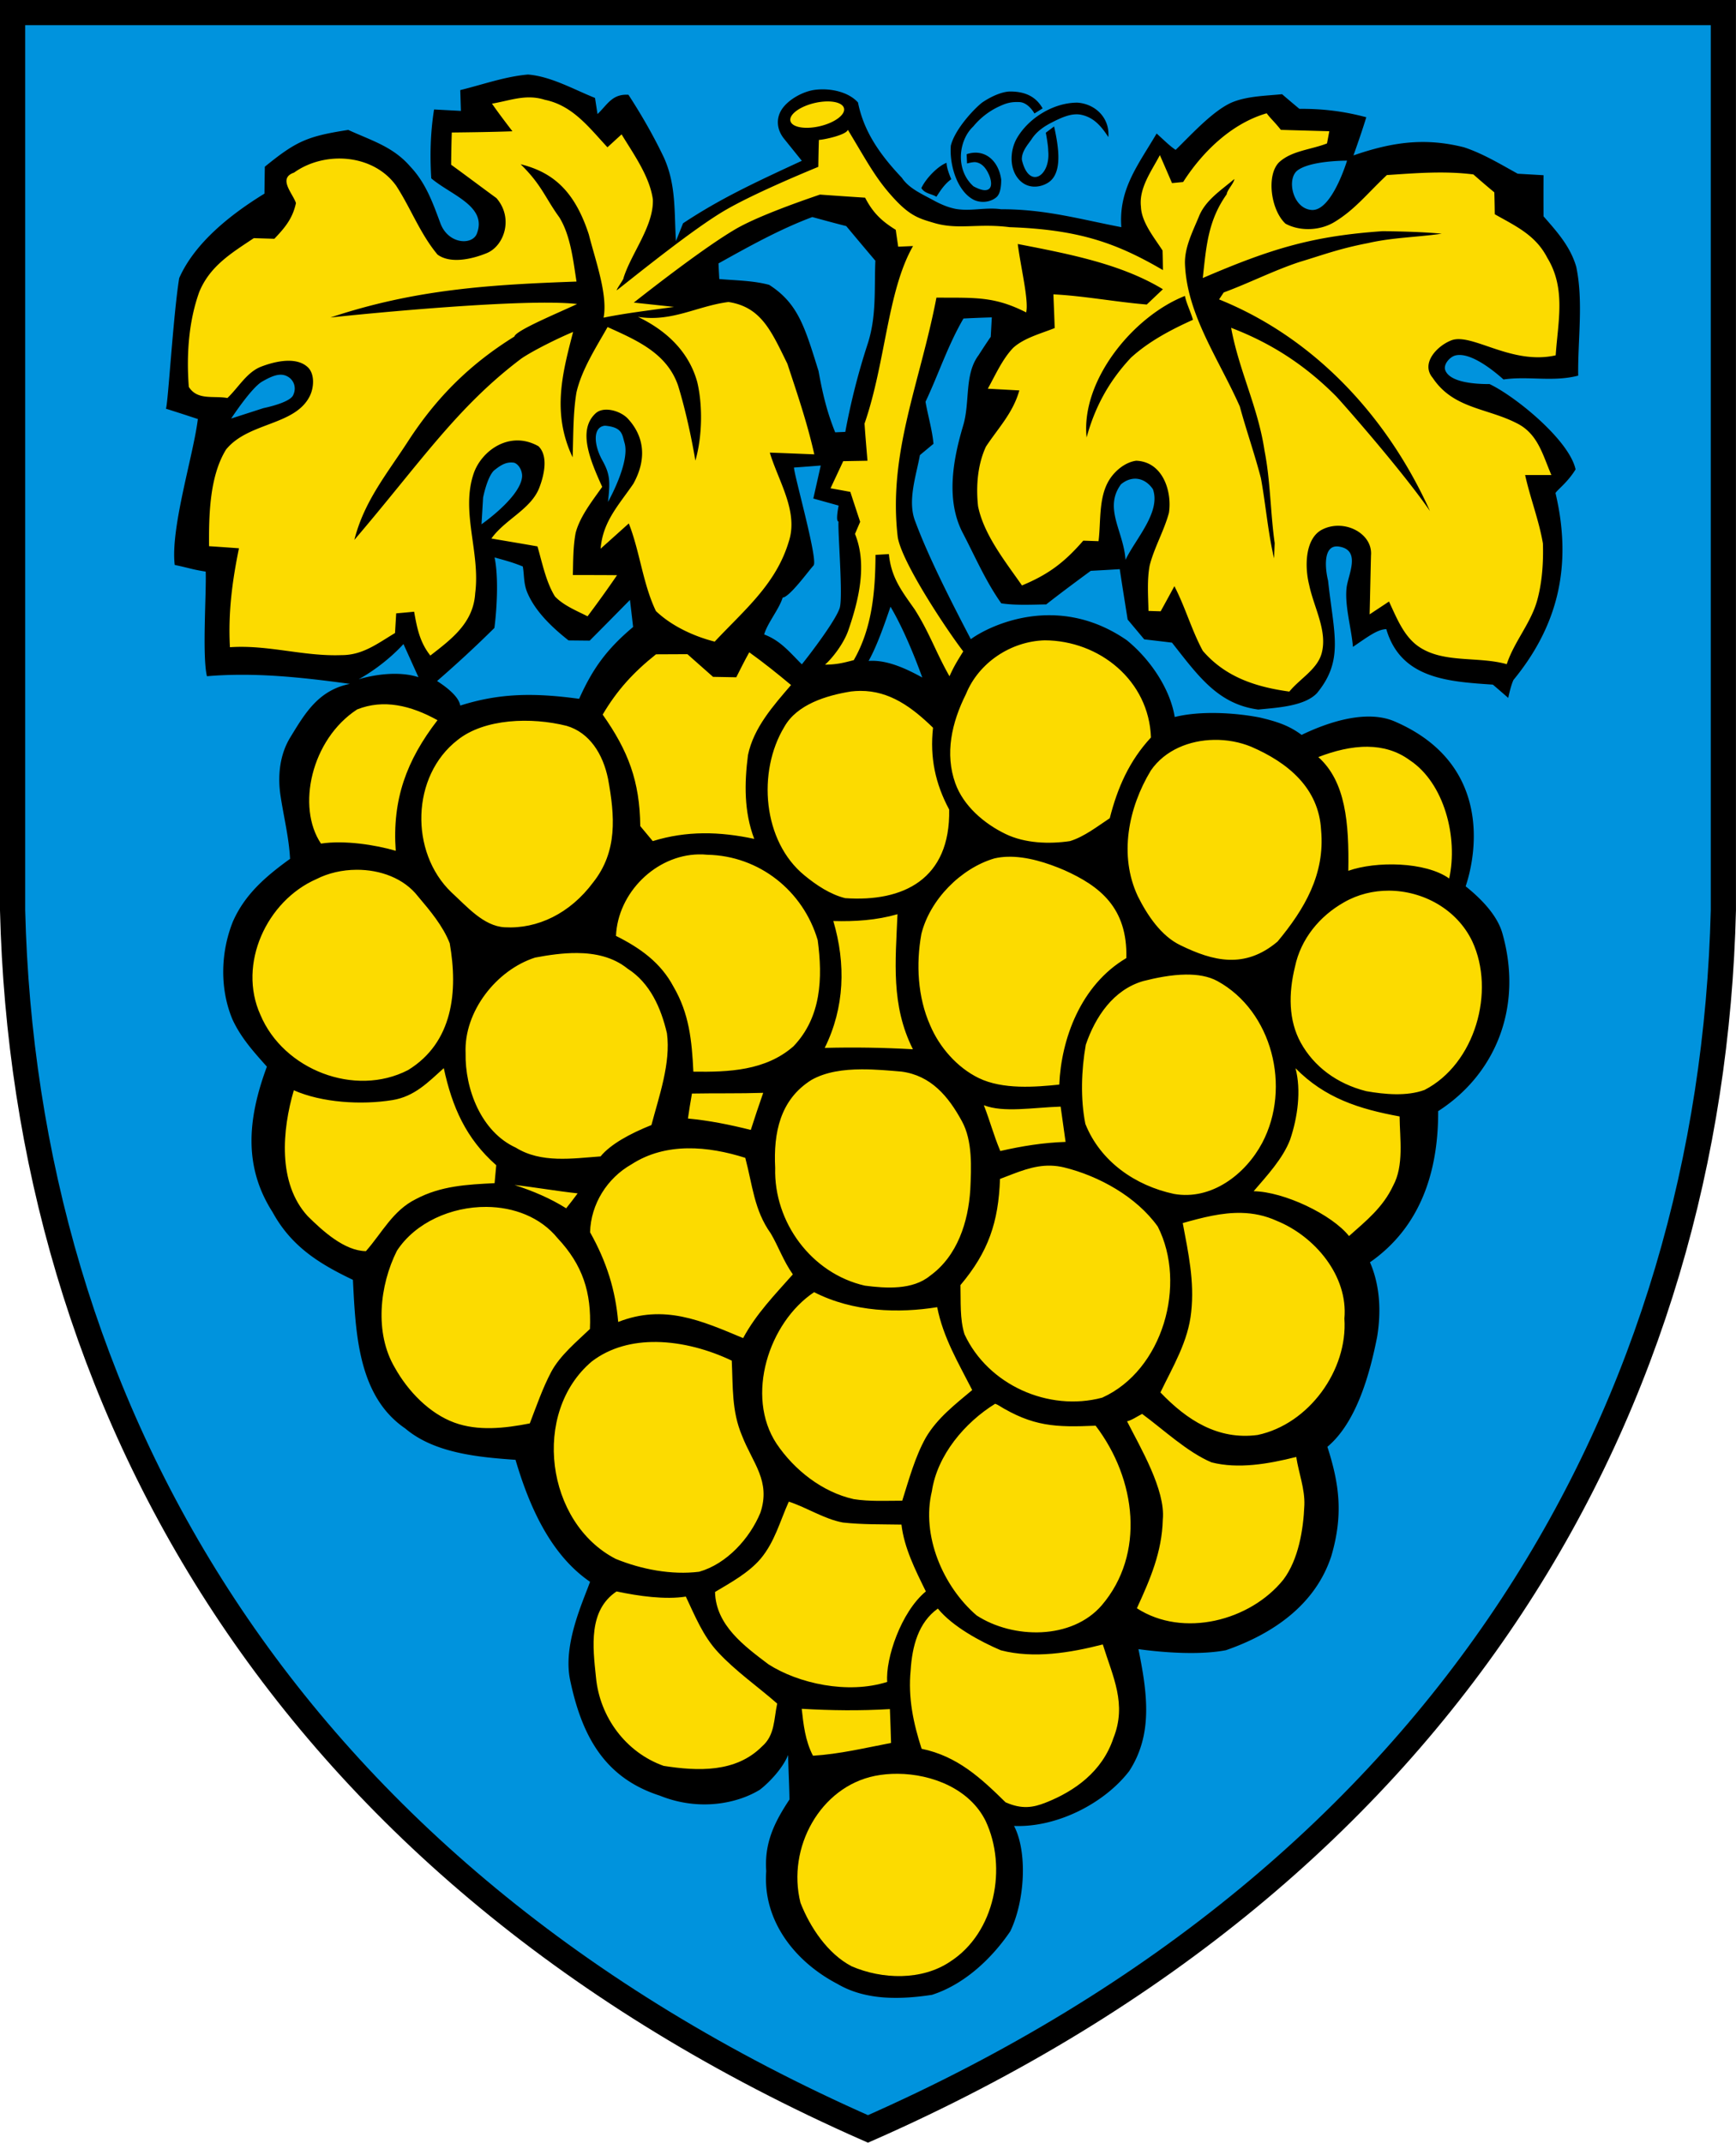 <?xml version="1.0" encoding="UTF-8"?>
<svg width="465pt" height="573.93pt" version="1.1" viewBox="0 0 465 573.93" xmlns="http://www.w3.org/2000/svg">
 <g transform="matrix(1.922 0 0 1.922 -0 0)">
  <path d="m1.755 1.755v125.1c1.671 68.27 37.295 133.74 119.21 169.83 81.925-36.085 117.54-101.56 119.21-169.83v-125.1z" fill="#0093dd" stroke="#000" stroke-width="3.51"/>
  <path d="m73.604 10.386c-3.2 0.27-6.35 1.41-9.46 2.17l0.09 2.9c-1.25-0.07-2.49-0.13-3.74-0.2-0.51 3.2-0.59 6.38-0.39 9.6 2.77 2.35 7.844 3.873 6.35 7.71-0.634 1.63-3.944 1.496-5.059-1.4-1.08-2.91-2.05-5.68-4.24-7.98-2.39-2.76-5.421-3.61-8.621-5.08-5.69 0.88-7.227 1.548-11.627 5.128-0.02 1.25-0.04 2.5-0.05 3.75-4.6 2.82-9.682 6.791-11.883 11.771-0.837 5.182-1.559 17.59-1.85 18.201 1.49 0.47 2.97 0.95 4.45 1.44-0.6 4.98-3.845 15.224-3.225 20.333 2.16 0.455 2.362 0.62 4.317 0.929 0.11 2.91-0.507 11.738 0.173 14.579 6.72-0.57 13.308 0.167 19.927 1.067-4.41 0.883-6.279 4.13-8.322 7.473-1.407 2.302-1.77 5.169-1.37 7.979 0.44 2.99 1.19 5.891 1.35 8.93-3.32 2.4-6.28 4.9-7.97 8.75-1.71 4.27-1.85 9.32-0.07 13.6 1.17 2.56 2.96 4.54 4.81 6.61-2.765 7.459-3.21 14.03 0.8 20.29 2.6 4.75 6.45 7.161 11.19 9.421 0.38 7.45 0.707 16.224 7.297 20.715 4.05 3.44 10.192 4.005 15.362 4.365 1.875 6.365 4.825 13.192 10.389 17-1.034 2.876-3.81 8.777-2.776 13.702 1.623 7.732 4.758 13.609 12.498 16.099 5.481 2.215 10.827 1.095 13.95-0.831 1.37-1.06 3.205-3.034 3.93-4.837 0.02 1.54 0.18 4.677 0.19 6.207-2.11 3.18-3.51 6.04-3.24 9.98-0.51 6.95 4.04 12.65 9.93 15.72 3.94 2.32 8.79 2.181 13.16 1.521 4.48-1.43 8.33-5.03 10.93-8.87 2.07-4.33 2.378-11.127 0.514-14.67 5.94 0.25 12.576-3.121 16.056-7.65 3.32-5.12 2.535-10.792 1.283-16.987 3.796 0.521 8.676 0.827 12.197 0.147 6.51-2.26 12.47-6.31 14.69-13.14 1.66-5.69 1.147-9.92-0.555-15.204 4.07-3.4 5.935-10.236 6.935-15.336 0.55-3.35 0.448-7.05-1-10.38 7.09-4.94 9.54-12.71 9.5-21.06 8.124-5.225 11.856-14.685 8.93-24.86-0.74-2.5-2.949-4.753-5.096-6.473 1.68-5.01 3.383-17.209-9.824-22.947-3.792-1.676-8.982-0.111-13.039 1.846-1.948-1.472-3.932-1.963-5.816-2.422-3.669-0.708-8.402-0.94-11.865-0.07-0.658-4.025-3.5-8.123-6.68-10.703-9.758-6.736-19.294-1.942-21.738-0.145-2.5-4.78-5.843-11.295-7.723-16.356-1.16-2.84 0.101-6.39 0.631-9.3 0.63-0.52 1.26-1.05 1.89-1.57-0.186-1.998-0.809-4.065-1.11-5.86 1.86-3.95 3.099-7.83 5.289-11.6 1.31-0.07 2.63-0.12 3.95-0.16l-0.15 2.71c-0.59 0.85-1.15 1.71-1.7 2.57-2 2.68-1.16 6.5-2.14 9.79-1.43 4.78-2.47 10.49 0.01 15.101 1.68 3.24 3.18 6.7 5.3 9.68 2.03 0.3 4.21 0.179 6.26 0.149 2.04-1.6 4.12-3.14 6.21-4.68 1.35-0.07 2.7-0.15 4.04-0.23 0.35 2.34 0.73 4.68 1.1 7.02l2.311 2.76c1.29 0.15 2.58 0.3 3.87 0.46 3.653 4.633 6.402 8.575 12.02 9.323 2.712-0.264 6.447-0.473 8.175-2.278 3.77-4.583 2.375-8.175 1.555-15.694-0.404-1.62-0.772-5.116 1.552-4.735 3.095 0.508 1.23 3.943 1.027 5.744-0.281 2.5 0.695 5.731 0.885 8.231 2.12-1.445 3.42-2.437 4.65-2.477 2.04 6.951 8.684 7.316 14.855 7.736 0.72 0.61 2.14 1.85 2.14 1.85s0.332-1.653 0.73-2.502c6.105-7.439 8.28-15.795 5.857-26.042 0.232-0.446 1.689-1.478 2.797-3.3-0.873-4.07-8.39-10.183-11.985-11.89-1.929 0.01-5.535-0.205-6.177-1.94-0.29-0.785 0.625-1.864 1.439-2.054 2.072-0.486 5.245 2.068 6.68 3.353 3.498-0.505 6.865 0.384 10.408-0.535-0.07-4.96 0.75-10.3-0.27-15.16-0.819-2.83-2.66-4.87-4.56-7.04-0.01-1.91-0.01-3.82 0-5.73l-3.6-0.21c-2.41-1.33-4.87-2.82-7.48-3.68-5.462-1.375-9.995-0.739-15.41 1.13 0.63-1.77 1.24-3.53 1.79-5.32-3.18-0.84-6.03-1.19-9.329-1.17-0.8-0.67-1.61-1.35-2.41-2.04-2.29 0.23-4.92 0.26-7.05 1.17-2.66 1.19-5.722 4.598-7.782 6.588-0.81-0.532-1.553-1.29-2.65-2.28-2.62 4.45-5.308 7.761-4.918 13.05-5.694-1.087-10.585-2.512-16.762-2.497-2.159-0.307-4.19 0.313-6.289-0.042-1.156-0.219-2.259-0.714-3.286-1.288-1.564-0.846-3.295-1.612-4.25-3.056-3.379-3.56-5.364-6.737-6.113-10.495-1.405-1.546-3.987-2.022-6-1.761-1.636 0.212-3.658 1.314-4.58 2.665-0.856 1.255-0.783 2.828 0.264 4.135l2.49 3.09c-6.48 3.002-11.344 5.25-16.554 8.71-0.33 0.83-0.66 1.65-0.99 2.48-0.26-4.08 0.05-7.75-1.65-11.58-1.43-3.02-3.15-6.01-4.97-8.81-2.26-0.14-2.9 1.331-4.31 2.691-0.12-0.75-0.23-1.5-0.35-2.25-2.95-1.18-6.13-3-9.32-3.26zm67.166 2.366c-1.225 0.023-2.744 0.768-3.788 1.467-0.858 0.574-3.872 3.637-4.47 6.08-0.214 2.632 0.855 6.348 3.202 7.55 1.038 0.492 2.353 0.323 3.155-0.368 0.64-0.552 0.658-1.885 0.664-2.448-0.375-2.71-2.362-4.37-4.816-3.545l0.053 1.293s0.839-0.23 1.204-0.176c0.952 0.14 1.477 0.934 1.826 1.685 0.28 0.602 0.51 1.571 0.088 1.988-0.522 0.516-1.575 0.033-2.221-0.315-2.563-2.292-2.09-6.41-0.032-8.335a10.232 10.232 0 0 1 3.582-2.783c0.927-0.427 1.596-0.676 2.859-0.618 1.264 0.058 2.089 1.589 2.089 1.589l1.137-0.71c-1.086-1.937-2.888-2.353-4.531-2.354zm9.371 1.552c-3.327 1e-3 -6.802 2.144-8.428 4.97-0.886 1.539-1.05 3.813-0.034 5.325 1.258 1.87 3.284 1.59 4.435 0.827 2.03-1.347 1.398-5.055 0.79-7.805l-1.157 0.874s0.345 1.778 0.334 2.493c0.37 3.569-2.69 5.498-3.667 1.288-0.077-1.177 0.91-2.209 1.374-2.908 0.684-1.047 1.713-1.75 2.785-2.295 1.277-0.649 2.764-1.38 4.162-1.066 1.577 0.354 2.632 1.386 3.729 3.1 0.219-2.686-1.828-4.636-4.323-4.803zm-18.222 8.388c-1.111 0.398-2.824 2.06-3.515 3.519 0.481 0.788 1.432 0.786 2.061 1.194 0.022 0.206 0.813-1.53 2.111-2.429-0.276-0.628-0.65-1.612-0.657-2.284zm55.81-0.303s-2.12 7.073-4.932 6.872c-2.655-0.19-3.527-4.345-1.965-5.517 1.85-1.39 6.897-1.355 6.897-1.355zm-74.523 7.858 0.259 0.07c1.49 0.41 2.97 0.81 4.47 1.19a868.7 868.7 0 0 0 4.06 4.83c-0.17 4.05 0.19 7.75-1.1 11.67a94.869 94.869 0 0 0-3.09 12.18l-1.41 0.06c-1.12-2.79-1.717-5.198-2.32-8.54-1.905-6.097-2.83-9.41-6.88-12.01-2.23-0.6-4.65-0.61-6.95-0.81-0.04-0.72-0.08-1.45-0.11-2.18 4.26-2.37 8.49-4.74 13.07-6.46zm-74.106 21.973c0.393-2e-3 0.763 0.1 1.121 0.337 0.73 0.482 1.146 1.49 0.617 2.549-0.53 1.058-4.112 1.768-4.112 1.768l-4.51 1.455s2.8-4.283 4.312-5.15c0.993-0.568 1.824-0.955 2.572-0.959zm45.211 7.105c2.449 0.213 2.382 1.228 2.726 2.386 0.815 2.735-2.307 8.244-2.307 8.244 0.315-2.8 0.315-3.833-0.78-5.79-1.206-2.16-1.371-4.676 0.361-4.84zm-13.406 5.149c0.242-0.033 0.495-0.03 0.769 0.016 0.712 0.264 1.162 1.251 1.08 2.007-0.313 2.87-5.649 6.564-5.649 6.564l0.221-3.718s0.545-2.819 1.51-3.768c0.726-0.582 1.344-1.004 2.07-1.101zm43.477 0.4-1.034 4.6 3.528 0.982s-0.465 2.23-0.02 2.218c-0.1 1.57 0.65 10.544 0.168 12.052-0.553 1.732-4.074 6.369-5.276 7.855-1.663-1.644-2.951-3.303-5.252-4.163 0.47-1.62 2.089-3.522 2.579-5.142 0.96-0.05 3.644-3.77 4.303-4.469 0.672-0.713-2.734-12.673-2.724-13.654 0.445-0.015 3.728-0.278 3.728-0.278zm44.277 1.879c0.783 0.143 1.495 0.648 2.016 1.422 1.15 3.2-2.48 6.991-3.82 9.851-0.25-3.98-3.086-7.184-0.633-10.532 0.801-0.667 1.655-0.884 2.437-0.741zm-89.737 10.924c0.882 0.276 2.255 0.572 3.94 1.27 0.22 1.25 0.078 2.398 0.68 3.76 1.143 2.6 3.45 4.767 5.69 6.54l2.95 0.03c1.88-1.88 3.74-3.78 5.61-5.67 0.15 1.25 0.3 2.51 0.44 3.77-3.6 3.03-5.6 5.71-7.52 10.01-6.43-0.878-11.173-0.768-16.57 0.94-0.153-1.004-1.337-2.207-3.23-3.42 2.75-2.39 5.41-4.84 7.99-7.4 0.35-2.68 0.598-7.132 0.02-9.83zm55.182 6.874c1.704 2.875 3.33 6.814 4.428 9.866-2.262-1.247-4.95-2.5-7.48-2.31 1.244-2.23 2.319-5.44 3.052-7.556zm-67.877 5.199 2.09 4.621c-3.739-1.205-8.326 0.292-8.326 0.292 3.866-2.165 6.236-4.913 6.236-4.913z"/>
  <path d="m74.029 13.578c-1.827-0.068-3.523 0.537-5.466 0.867 0.91 1.31 1.881 2.581 2.851 3.851-2.81 0.1-5.63 0.14-8.451 0.17-0.05 1.5-0.08 3-0.09 4.49 2.12 1.54 4.2 3.11 6.31 4.65 2.42 2.781 1.087 6.673-1.35 7.67-2.132 0.872-5.096 1.503-6.86 0.2-2.44-2.93-3.709-6.44-5.759-9.59-3.19-4.44-9.951-4.89-14.241-1.83-2.3 0.79-0.169 2.89 0.271 4.24-0.46 2.15-1.53 3.43-3.01 4.98l-2.861-0.09c-3.11 2.08-6.1 3.86-7.6 7.49-1.5 4.16-1.8 8.85-1.46 13.24 1.2 1.91 3.42 1.2 5.38 1.55 1.55-1.47 2.704-3.602 4.7-4.37 2.026-0.78 4.94-1.407 6.51 0.09 0.98 0.934 0.865 2.844 0.25 4.05-2.089 4.1-8.55 3.59-11.65 7.41-2.31 3.74-2.399 9.189-2.369 13.47 1.39 0.09 2.779 0.19 4.169 0.29-0.95 4.62-1.52 9.039-1.26 13.79 5.3-0.37 10.31 1.31 15.57 1.1 2.94 0.01 5.03-1.64 7.44-3.08 0.05-0.91 0.111-1.83 0.161-2.74 0.83-0.07 1.66-0.15 2.5-0.23 0.408 2.31 0.798 4.268 2.26 6.11 2.99-2.32 6-4.56 6.25-8.68 0.74-5.69-2.022-11.297-0.223-16.655 1.074-3.198 5.02-6.101 9.043-3.835 1.378 1.343 0.811 3.975 0.12 5.77-1.166 3.03-4.76 4.4-6.68 7.09 2.14 0.37 4.28 0.72 6.42 1.1 0.67 2.3 1.18 4.94 2.44 6.98 1.19 1.25 3.02 1.99 4.54 2.76 1.41-1.88 2.78-3.78 4.11-5.73-2.06-0.02-4.11-0.02-6.16-0.02 0.05-1.94 0.03-3.96 0.39-5.87 0.6-2.31 2.35-4.49 3.7-6.42-1.72-3.8-3.434-7.908-0.923-10.239 1.117-1.037 3.477-0.372 4.51 0.748 2.054 2.225 2.822 5.31 0.762 9.05-2.03 2.98-4.259 5.24-4.569 9.06 1.32-1.17 2.62-2.35 3.93-3.52 1.55 3.95 1.96 8.431 3.78 12.211 2.17 2.08 5.3 3.53 8.19 4.26 4.12-4.4 8.55-8.01 10.32-13.93 1.39-4.19-1.45-8.441-2.64-12.41 2.07 0.07 4.14 0.16 6.2 0.24-1.01-4.506-2.461-8.69-3.75-12.62-2.233-4.537-3.637-7.91-8.21-8.61-4.39 0.56-7.879 2.83-12.619 2.07 3.92 1.88 7.079 4.81 8.259 9.06 0.75 3.1 0.753 7.485-0.253 10.975-0.563-3.353-1.436-7.304-2.416-10.474-1.57-4.53-5.79-6.31-9.82-8.14-1.61 2.85-3.61 5.93-4.34 9.12-0.49 2.95-0.421 6.039-0.531 9.029-2.928-6.174-1.415-11.755 0.067-17.469-1.9 0.78-5.466 2.529-7.186 3.689-8.997 6.764-14.12 14.545-23.3 25.29 1.37-5.43 4.58-9.24 7.54-13.83 3.94-6.05 8.567-10.66 14.767-14.51 0.18-0.84 6.037-3.261 8.74-4.53-7.068-0.827-29.071 1.298-34.377 1.88 11.826-3.951 22.33-4.579 34.29-5.009-0.46-2.9-0.82-6.42-2.4-8.96-1.97-2.71-2.445-4.509-5.39-7.39 4.709 1.163 7.602 3.944 9.512 9.804 0.862 3.46 2.673 8.373 2.05 11.577 3.25-0.66 6.538-1.03 9.818-1.5l-5.606-0.601c3.238-2.55 10.08-7.836 14.177-10.236 2.792-1.636 8.155-3.586 11.768-4.813 2.1 0.151 4.191 0.295 6.291 0.429 1.08 2.09 2.28 3.25 4.27 4.48 0.11 0.79 0.23 1.57 0.34 2.35l2.07-0.09c-3.585 6.26-3.823 16.275-6.76 24.743 0.106 1.594 0.214 2.823 0.41 5.177l-3.38 0.06-1.77 3.78c0.92 0.16 1.84 0.33 2.76 0.5 0.45 1.39 0.91 2.78 1.37 4.17-0.24 0.56-0.48 1.13-0.72 1.69 1.73 4.24 0.537 9.188-0.927 13.43-0.63 1.823-2.18 3.84-3.25 4.79 1.7-0.03 2.479-0.235 4.007-0.633 2.558-4.438 3.002-9.57 3.03-14.668l1.862-0.11c0.33 3.27 1.738 5.07 3.578 7.68 2.07 3.24 2.97 6.017 4.87 9.347 0.643-1.438 1.085-2.12 1.915-3.467-2.256-2.935-8.535-12.345-9.125-15.91-1.388-11.671 3.104-21.477 5.39-33.39 5.39 0.031 8.063-0.204 12.506 2.061 0.393-1.656-0.787-6.425-1.171-9.533 7.344 1.418 14.462 2.81 20.225 6.302l-2.249 2.131c-4.36-0.36-8.64-1.19-13.01-1.42 0.06 1.57 0.13 3.13 0.18 4.7-1.89 0.76-4.24 1.36-5.78 2.75-1.52 1.59-2.48 3.79-3.54 5.7l4.39 0.24c-0.88 3.14-2.93 5.229-4.65 7.829-1.18 2.53-1.4 5.58-1.1 8.31 0.8 3.98 3.84 7.76 6.12 11.04 3.71-1.54 5.94-3.24 8.54-6.24 0.71 0.02 1.42 0.05 2.13 0.07 0.35-2.8-0.03-6.153 1.54-8.61 0.815-1.274 2.244-2.419 3.72-2.6 3.738 0.152 5 4.326 4.55 7.26-0.67 2.49-2.04 4.82-2.68 7.32-0.39 2.05-0.21 4.27-0.17 6.35 0.57 0.02 1.13 0.041 1.7 0.051 0.64-1.16 1.28-2.33 1.91-3.5 1.52 2.92 2.4 6.13 3.96 9.01 3.16 3.67 7.4 5.04 12.06 5.68 1.48-1.81 3.912-3.103 4.51-5.36 0.825-3.12-1.08-6.32-1.75-9.52-0.67-2.7-0.515-6.513 1.82-7.7 3.05-1.55 7.057 0.521 6.8 3.59-0.07 2.74-0.12 5.49-0.19 8.23 0.9-0.6 1.8-1.19 2.7-1.79 1.12 2.4 2.104 4.922 4.21 6.33 3.446 2.302 8.19 1.28 12.2 2.4 1.04-3.14 3.346-5.701 4.229-8.849 0.722-2.572 0.891-5.452 0.811-7.972-0.55-3.23-1.77-6.329-2.48-9.539h3.66c-1.2-2.77-1.86-5.73-4.79-7.2-4.18-2.16-8.88-2.02-11.75-6.34-1.71-2.02 0.615-4.457 2.586-5.223 2.85-1.108 8.383 3.49 14.554 2.083 0.32-4.72 1.45-9.3-1.17-13.59-1.62-3.16-4.37-4.4-7.32-6.07-0.01-1.01-0.03-2.031-0.06-3.051-0.99-0.82-1.96-1.649-2.92-2.499-4.04-0.51-8.02-0.18-12.06 0.09-2.873 2.717-4.463 4.822-7.318 6.552-1.976 1.197-4.784 1.324-6.812 0.218-2.064-1.936-2.67-6.762-0.9-8.54 1.755-1.636 4.46-1.76 6.69-2.64 0.11-0.57 0.22-1.14 0.32-1.7-2.25-0.06-4.5-0.121-6.75-0.191-0.895-1.132-1.506-1.653-1.976-2.309-4.97 1.44-9.024 5.478-11.644 9.579l-1.55 0.15c-0.56-1.3-1.12-2.6-1.69-3.9-1.17 2.22-2.94 4.6-2.64 7.18 0.07 2.18 1.86 4.32 3.01 6.11 0.032 0.911 0.039 1.822 0.057 2.733-6.552-3.827-11.796-5.642-21.377-5.983-4.47-0.565-7.156 0.409-10.525-0.59-1.891-0.56-3.125-0.89-5.135-2.94-2.86-2.97-3.974-5.24-6.876-10.036-0.236 0.729-3.365 1.386-4.035 1.406-0.044 1.25-0.064 2.502-0.083 3.754-3.204 1.322-9.457 3.985-13.053 6.092-4.248 2.49-11.627 8.434-15.026 11.113-0.058-0.207 0.997-1.542 0.943-1.75 1.1-3.46 4.22-7.23 4.08-10.92-0.45-3.21-2.7-6.33-4.36-9.06-0.66 0.6-1.31 1.2-1.97 1.8-2.56-2.75-4.84-5.83-8.739-6.62a7.015 7.015 0 0 0-1.885-0.327zm41.137 0.56c-0.53 0.014-1.097 0.09-1.658 0.222-2.061 0.487-3.561 1.604-3.352 2.495 0.21 0.891 2.053 1.218 4.115 0.73 2.061-0.486 3.562-1.603 3.352-2.494-0.147-0.62-1.102-0.99-2.457-0.953zm56.859 10.809c-0.07 0.62-0.998 1.508-1.068 2.128-2.61 3.68-2.843 7.232-3.333 11.672 9.698-4.176 15.433-5.86 25.08-6.53 2.74 0.038 5.48 0.1 8.22 0.35-3.54 0.51-6.81 0.52-10.26 1.31-4.055 0.777-6.4 1.689-9.58 2.639-3.59 1.19-6.99 2.93-10.54 4.24-0.22 0.32-0.43 0.65-0.65 0.97 13.4 5.41 23.51 16.45 29.391 29.49-3.927-5.683-12.377-15.271-13.13-16.04-4.26-4.27-8.95-7.34-14.58-9.49 1.08 5.93 3.76 11.09 4.65 17.1 0.84 4.27 0.81 8.6 1.42 12.9-0.03 0.71-0.05 1.41-0.09 2.12-0.86-3.69-1.15-7.45-1.83-11.17-0.87-3.36-2.03-6.64-2.94-9.99-2.94-6.63-7.335-12.726-7.641-19.79-0.1-2.3 1.04-4.51 1.92-6.63 0.9-2.32 3.13-3.72 4.96-5.28zm-6.888 16.295c0.217 1.087 0.802 2.194 1.117 3.325-3.214 1.449-6.22 3.07-8.64 5.28-3.182 3.39-5.076 7.065-6.18 11.119-0.83-7.93 6.492-16.884 13.703-19.724z" fill="#fcdb00"/>
  <path d="m145.58 89.235c-4.7 0.14-9.18 3.1-10.96 7.49-2.01 4.01-2.953 8.334-1.48 12.44 1.13 3.147 4.017 5.62 7.001 7.06 2.712 1.309 6.09 1.42 8.98 0.99 2-0.62 3.81-2.05 5.54-3.19 1.08-4.26 2.72-7.99 5.74-11.25-0.27-7.93-7.19-13.52-14.82-13.54zm-41.16 1.67c-0.64 1.14-1.22 2.31-1.81 3.48l-3.24-0.06c-1.19-1.05-2.38-2.11-3.57-3.16-1.46 0.01-2.92 0.02-4.38 0.02-3.11 2.48-5.4 4.96-7.43 8.4 3.56 5.05 5.17 9.28 5.24 15.54 0.58 0.7 1.16 1.39 1.74 2.09 4.74-1.46 9.32-1.34 14.141-0.31-1.43-3.79-1.38-7.72-0.87-11.69 0.8-3.82 3.53-6.87 6-9.75-1.89-1.58-3.81-3.12-5.82-4.56zm15.475 5.376c-0.424 2e-3 -0.858 0.029-1.305 0.083-3.35 0.54-7.52 1.771-9.29 4.941-3.77 6.23-3.03 15.94 2.84 20.71 1.63 1.34 3.58 2.64 5.65 3.15 8.094 0.56 14.674-2.636 14.49-12.35-1.923-3.583-2.71-7.241-2.25-11.4-2.918-2.837-6.034-5.156-10.135-5.134zm-70.125 2.584c-6.402 4.174-8.47 13.605-5.036 18.697 3.255-0.497 7.593 0.17 10.417 1.004-0.51-7.15 1.51-12.61 5.82-18.201-3.726-2.067-7.526-2.962-11.2-1.5zm14 4.26c-6.47 5.01-6.69 15.63-0.87 21.22 2.16 1.97 4.473 4.714 7.431 4.88 4.596 0.259 9.12-1.94 12.32-6.24 3.45-4.34 3.03-9.3 2.09-14.44-0.71-3.48-2.581-6.447-5.77-7.39-4.925-1.24-11.459-1.028-15.201 1.97zm105.43-0.018c-3.422 0.053-6.84 1.407-8.815 4.269-3.13 5.18-4.48 11.829-1.82 17.51 1.3 2.61 3.24 5.559 5.96 6.849 4.502 2.197 8.935 3.356 13.52-0.52 3.76-4.52 6.629-9.39 6.069-15.51-0.31-5.92-4.67-9.45-9.74-11.64-1.588-0.657-3.38-0.986-5.173-0.958zm21.426 0.96c-2.322-0.03-4.702 0.588-6.902 1.438 3.815 3.406 4.296 9.18 4.18 15.85 3.846-1.366 10.754-1.286 14.059 1.07 1.266-5.732-0.689-13.31-5.489-16.48-1.795-1.322-3.799-1.852-5.848-1.878zm-93.255 15c-5.983 0.105-11.272 5.358-11.525 11.358 3.34 1.67 6.22 3.701 8.01 7.071 2.19 3.75 2.563 7.48 2.773 11.85 4.92 0.07 10.067-0.13 13.947-3.53 3.89-4.06 4.091-9.52 3.381-14.8-2.02-6.87-8.15-11.76-15.38-11.9-0.405-0.04-0.806-0.056-1.205-0.048zm43.035 0.33c-0.62 0.019-1.229 0.09-1.82 0.228-4.69 1.38-9 5.77-10.18 10.53-0.76 4.18-0.52 8.8 1.22 12.72 1.29 3.06 3.762 5.889 6.75 7.35 3.38 1.653 7.974 1.257 11.249 0.923 0.263-6.302 2.959-13.864 9.348-17.632 0.173-7.02-3.697-10.03-8.646-12.25-2.365-1.016-5.237-1.947-7.921-1.868zm-90.728 1.813c-1.972 0.01-3.93 0.455-5.572 1.295-6.94 3.03-11.01 11.851-7.82 18.91 3.21 7.66 13.16 11.54 20.58 7.71 6.29-3.85 6.98-11.01 5.81-17.67-0.94-2.41-2.74-4.55-4.4-6.51-1.98-2.57-5.31-3.754-8.598-3.736zm143.88 2.912c-2.16-7e-3 -4.324 0.513-6.252 1.623-3.4 1.92-6.019 5.1-6.829 8.97-0.92 3.73-0.91 7.49 0.8 10.59 1.83 3.315 5.029 5.73 9.129 6.76 2.56 0.45 5.641 0.74 8.121-0.17 7.04-3.62 9.919-13.73 6.649-20.72-2.138-4.469-6.866-7.038-11.618-7.053zm-68.482 3.283c-2.93 0.84-5.9 1.03-8.94 0.95 1.76 5.97 1.58 12.051-1.2 17.68 4.11-0.11 8.19-0.04 12.291 0.19-3.08-6.14-2.43-12.21-2.15-18.82zm-44.668 5.408c-1.978-0.014-3.99 0.287-5.831 0.633-5.4 1.73-9.94 7.529-9.69 13.309-0.1 5 2.16 10.971 7 13.18 3.52 2.19 7.88 1.51 11.81 1.22 1.405-1.71 4.134-3.19 7.09-4.37 1.05-3.99 2.72-8.65 2.16-12.79-0.82-3.51-2.34-7-5.49-9.01-2.014-1.62-4.505-2.156-7.049-2.173zm84.87 3.001c-2.055 0.02-4.208 0.461-5.969 0.911-4.15 1.21-6.66 4.97-7.989 8.87-0.62 3.52-0.76 7.52-0.06 11.03 2.09 5.24 6.96 8.61 12.36 9.76 5.21 0.92 9.96-2.73 12.29-7.12 4.08-7.75 1.375-18.364-6.24-22.54-1.252-0.687-2.793-0.926-4.392-0.91zm-103.43 13.042c-2.2 1.98-4.08 3.95-7.15 4.45-4.33 0.7-9.813 0.37-13.75-1.365-1.61 5.49-2.3 12.924 1.93 17.534 2.05 2.03 5.11 4.851 8.12 4.881 2.27-2.58 3.75-5.661 6.96-7.251 3.49-1.85 7.11-2.03 10.97-2.22 0.08-0.83 0.15-1.67 0.23-2.5-4.22-3.72-6.14-8.109-7.31-13.529zm118.7 9e-3c0.81 3.08 0.305 6.84-0.755 9.96-1.02 2.66-3.24 5.03-5.08 7.18 4.227 0.069 10.885 3.23 13.291 6.25 2.42-2.15 4.73-4 6.14-7 1.54-2.83 0.94-6.55 0.91-9.67-5.65-1.03-10.436-2.57-14.506-6.72zm-60.506 0.156c-2.48 0.014-4.952 0.343-6.949 1.474-4.4 2.75-5.31 7.411-5.06 12.27-0.21 7.56 5.071 14.71 12.491 16.4 2.96 0.39 6.67 0.63 9.11-1.39 3.8-2.75 5.31-7.5 5.59-12 0.14-3.04 0.339-6.79-1.171-9.53-1.87-3.44-4.3-6.37-8.43-6.91-1.72-0.145-3.653-0.325-5.581-0.314zm-13.678 3.274c-3.31 0.11-6.62 0.04-9.93 0.1-0.21 1.15-0.39 2.32-0.56 3.48 2.98 0.28 5.85 0.86 8.76 1.59 0.55-1.73 1.13-3.45 1.73-5.17zm30.75 1.729c0.94 2.43 1.29 3.97 2.29 6.38 3.02-0.69 6-1.17 9.1-1.27l-0.69-4.918c-3.88 0.13-7.956 0.875-10.7-0.192zm-41.329 6.004c-2.716 0.045-5.381 0.682-7.77 2.227-3.41 1.93-5.671 5.55-5.781 9.47 2.318 4.131 3.542 8.078 3.92 12.501 6.39-2.5 11.54-0.21 17.411 2.25 1.83-3.4 4.409-6.031 6.929-8.881-1.33-1.884-2.03-3.94-3.08-5.71-2.32-3.24-2.53-6.71-3.55-10.53-2.595-0.825-5.362-1.372-8.078-1.327zm50.7 2.416c-2.51-0.077-4.683 0.933-7.12 1.851-0.21 6.02-1.62 10.171-5.51 14.791 0.06 2.23-0.11 4.71 0.56 6.85 3.28 7.07 11.729 10.83 19.19 8.84 8.469-3.82 11.84-15.8 7.75-23.84-2.96-4.15-8.181-7.05-13.071-8.25-0.59-0.142-1.193-0.223-1.8-0.242zm-74.78 2.69c2.55 0.84 4.92 1.821 7.2 3.251 0.54-0.68 1.08-1.37 1.599-2.08-2.95-0.32-5.86-0.84-8.799-1.17zm-3.91 3.058c-4.882-0.035-9.904 2.165-12.48 6.114-2.42 4.82-3.141 11.449-0.301 16.268 1.84 3.31 4.836 6.408 8.31 7.68 3.299 1.209 7.018 0.797 10.51 0.11 0.93-2.41 1.78-4.9 2.99-7.19 1.23-2.29 3.52-4.178 5.39-5.968 0.23-5.1-1.01-8.92-4.5-12.65-2.41-2.958-6.122-4.337-9.92-4.364zm105.23 0.836c-2.725-0.066-5.443 0.642-8.193 1.417 0.78 4.16 1.649 8.111 1.179 12.39-0.41 4.09-2.54 7.58-4.29 11.21 3.67 3.84 8.01 6.67 13.55 5.93 7.11-1.5 12.58-9.01 12.09-16.22 0.54-5.96-4.131-11.47-9.421-13.62-1.647-0.75-3.282-1.068-4.916-1.107zm-59.564 11.047c-6.33 4.22-9.62 14.462-5.24 21.111 2.47 3.67 6.38 6.75 10.75 7.73 2.21 0.35 4.53 0.22 6.77 0.22 0.93-2.94 1.78-6.11 3.29-8.8 1.58-2.7 4.1-4.64 6.46-6.62-1.93-3.79-4.04-7.3-4.88-11.55-5.346 0.858-11.691 0.705-17.15-2.09zm-22.01 6.94c-3.223-0.034-6.373 0.732-8.97 2.71-8.45 7.14-6.41 22.5 3.33 27.52 3.57 1.46 7.78 2.27 11.63 1.79 3.83-1.09 7.04-4.619 8.53-8.219 1.48-4.43-1.08-6.92-2.56-10.74-1.46-3.45-1.25-6.81-1.43-10.46-3.134-1.498-6.879-2.564-10.53-2.602zm47.24 8.61c-4.23 2.62-8.07 7.151-8.82 12.191-1.49 6.17 1.539 13.27 6.239 17.31 5.04 3.28 13.26 3.439 17.45-1.431 6.04-7.1 4.832-17.523-0.868-25.013-5.57 0.24-8.741 0.144-13.671-2.916zm20.483 1.417c-0.713 0.355-1.434 0.875-2.102 1.03 1.81 3.58 5.38 9.563 4.98 13.683-0.11 4.53-1.762 8.34-3.611 12.37 6.43 4.17 15.81 1.76 20.43-4.01 2.09-2.79 2.776-6.96 2.91-10.35 0.09-2.279-0.79-4.48-1.13-6.73-3.93 0.996-8.101 1.7-11.801 0.76-3.35-1.41-6.633-4.51-9.675-6.753zm-49.243 12.224c-1.24 2.75-1.95 5.59-3.92 7.95-1.7 1.99-4.14 3.31-6.36 4.64 0.11 4.63 4.06 7.52 7.43 10.07 4.146 2.672 11.053 4.218 16.565 2.463-0.25-3.23 1.908-9.734 5.385-12.612-1.449-2.944-3.02-6.052-3.4-9.31-2.71-0.05-5.46 0.01-8.16-0.29-2.61-0.48-5.01-2.09-7.54-2.91zm-24.005 12.514c-3.93 2.64-3.325 7.657-2.865 11.997 0.53 5.53 4.17 10.44 9.42 12.31 4.75 0.75 10.08 0.97 13.731-2.72 1.79-1.55 1.63-3.79 2.1-5.96-2.72-2.39-5.82-4.53-8.27-7.19-2.05-2.2-3.19-5.03-4.46-7.72-2.856 0.453-6.554-0.057-9.655-0.717zm44.78 2.387c-2.722 1.934-3.585 5.26-3.795 8.62-0.37 3.8 0.37 7.34 1.53 10.92 4.97 1.03 8.22 4.04 11.7 7.46 2.297 1.014 3.864 0.727 5.6 0.04 4.03-1.593 7.87-4.32 9.42-8.96 1.92-4.77-0.069-8.569-1.469-13.079-4.51 1.16-9.63 2.01-14.22 0.81-2.78-1.18-6.72-3.292-8.767-5.81zm-18.975 13.97c0.24 2.142 0.478 4.446 1.57 6.54 3.7-0.23 7.26-1.09 10.88-1.78-0.04-1.57-0.1-3.15-0.16-4.72-4.12 0.25-8.17 0.2-12.29-0.04zm13.384 9.055c-1.1-8e-3 -2.174 0.09-3.178 0.292-7.612 1.528-12.3 10.01-10.38 17.68 1.33 3.42 3.81 7.13 7.14 8.86 4.24 1.83 9.78 2.01 13.73-0.66 6.27-4.04 7.98-13.13 4.93-19.61-2.218-4.468-7.475-6.525-12.241-6.562z" fill="#fcdb00"/>
 </g>
</svg>
